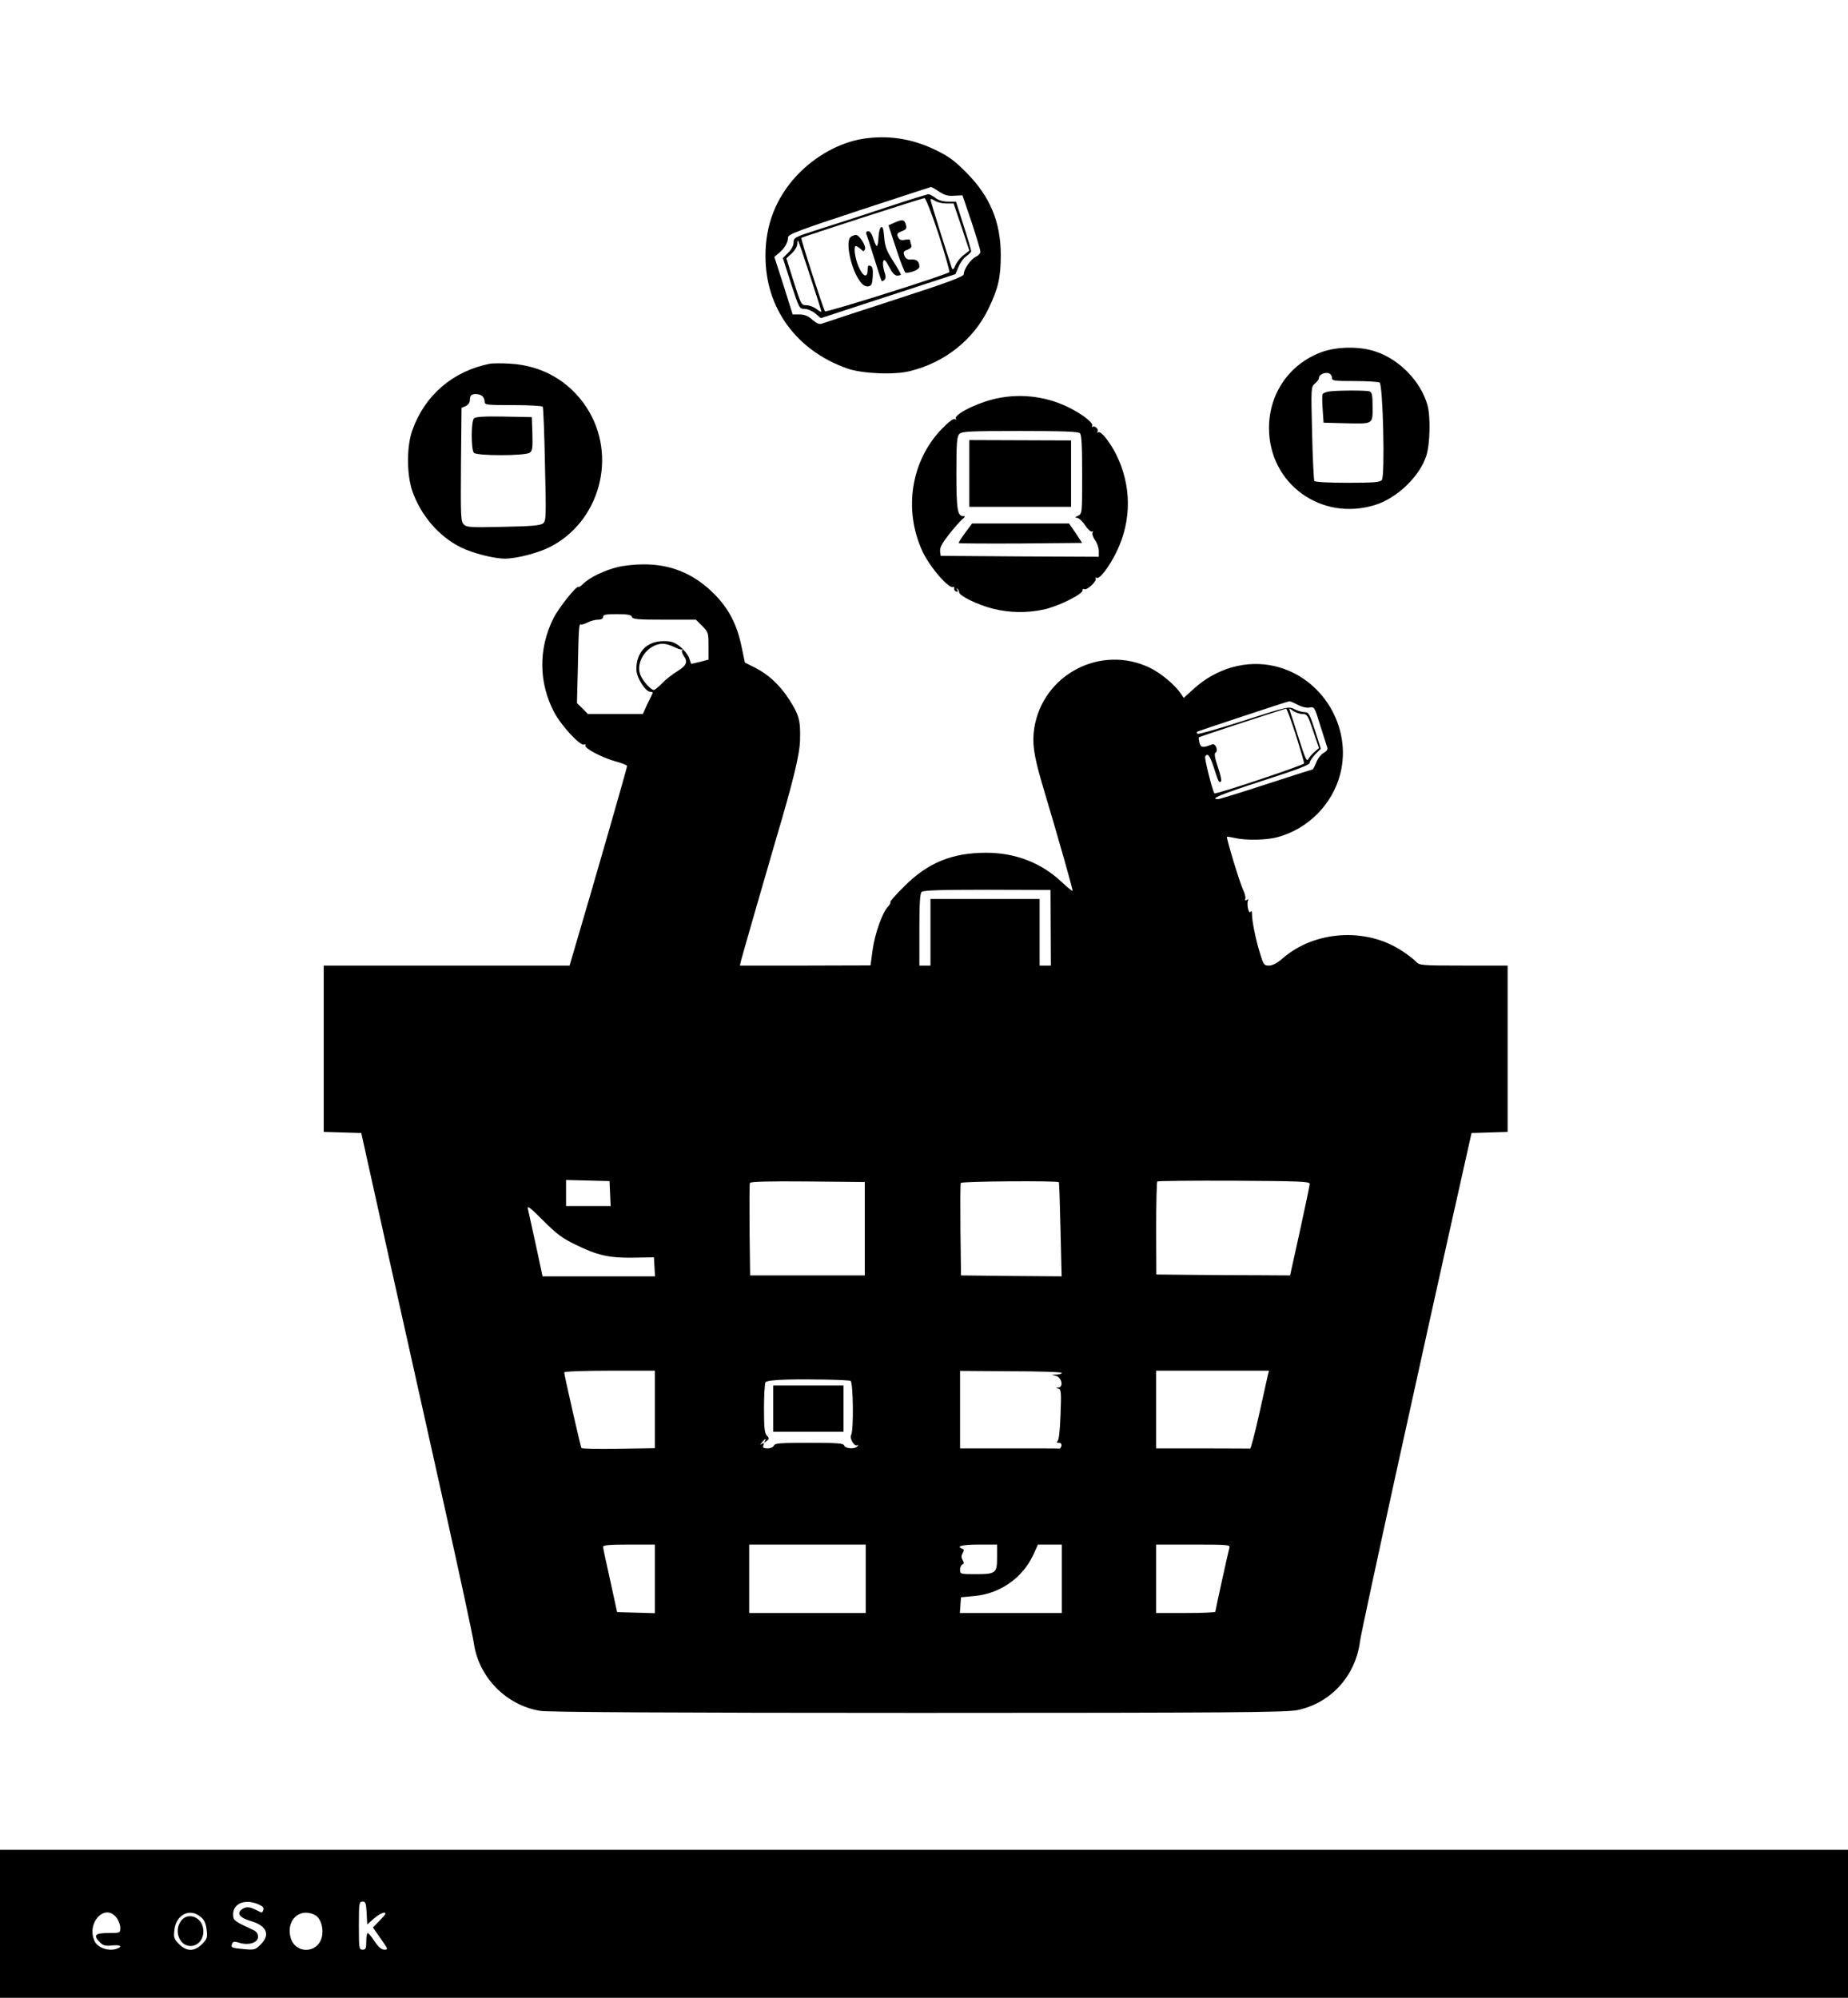 <?xml version="1.0" standalone="no"?>
<!DOCTYPE svg PUBLIC "-//W3C//DTD SVG 20010904//EN"
 "http://www.w3.org/TR/2001/REC-SVG-20010904/DTD/svg10.dtd">
<svg version="1.0" xmlns="http://www.w3.org/2000/svg"
 width="999pt" height="1080pt" viewBox="0 0 999 1080"
 preserveAspectRatio="xMidYMid meet">
<g transform="translate(0,1080) scale(0.1,-0.1)"
fill="#000000" stroke="none">
<path d="M4661 10049 c-124 -21 -253 -92 -351 -195 -114 -121 -173 -269 -172
-439 0 -281 167 -510 442 -607 79 -28 254 -36 340 -14 189 47 343 170 424 338
53 111 66 168 66 290 0 177 -58 316 -185 444 -64 65 -97 89 -165 122 -131 64
-262 83 -399 61z m416 -285 c29 -19 48 -25 82 -22 l44 2 49 -144 c26 -80 48
-152 48 -161 0 -9 -11 -21 -25 -27 -27 -13 -65 -67 -65 -94 0 -13 -76 -42
-372 -138 -205 -66 -382 -125 -393 -129 -15 -6 -28 -1 -53 20 -23 21 -43 29
-70 29 l-37 0 -49 156 -50 155 26 22 c30 25 48 57 48 84 0 16 61 39 383 145
210 69 385 126 389 127 4 1 24 -11 45 -25z"/>
<path d="M4798 9681 c-113 -38 -274 -90 -357 -116 -146 -47 -151 -49 -151 -76
0 -16 -11 -38 -29 -55 l-29 -29 44 -137 c44 -135 45 -138 74 -138 16 0 41 -11
58 -25 l29 -25 364 119 364 119 17 40 c9 23 28 48 42 57 14 10 26 22 26 27 0
6 -18 68 -41 139 l-41 129 -43 0 c-27 0 -51 7 -68 20 -14 11 -31 20 -39 20 -7
-1 -106 -31 -220 -69z m276 -148 c35 -109 61 -201 58 -204 -15 -15 -665 -220
-672 -212 -9 10 -133 394 -128 397 7 6 654 215 665 215 7 1 39 -81 77 -196z
m41 167 l40 0 43 -127 42 -128 -31 -24 c-17 -13 -37 -38 -44 -55 -9 -22 -15
-26 -19 -16 -30 88 -116 363 -116 371 0 5 10 3 22 -5 12 -9 41 -16 63 -16z
m-736 -391 c34 -103 61 -189 61 -193 0 -4 -12 2 -26 13 -15 12 -39 21 -55 21
-27 0 -29 4 -68 126 l-40 127 29 27 c17 16 30 38 30 51 0 12 2 20 4 18 3 -2
32 -88 65 -190z"/>
<path d="M4834 9596 l-31 -14 42 -128 c23 -71 46 -129 51 -129 35 1 74 19 74
33 0 29 -15 41 -44 39 -21 -1 -30 4 -37 21 -7 19 -5 24 17 32 18 7 24 15 20
26 -3 9 -6 20 -6 25 0 5 -12 6 -26 3 -17 -4 -29 -2 -35 7 -14 22 -11 29 16 39
26 10 29 17 19 44 -7 19 -19 20 -60 2z"/>
<path d="M4763 9572 c-7 -5 -13 -29 -14 -55 -1 -26 -5 -47 -9 -47 -4 0 -12 18
-19 40 -7 25 -18 40 -27 40 -10 0 -14 -6 -11 -15 4 -8 23 -67 43 -132 20 -65
38 -120 40 -122 3 -3 9 0 15 6 8 8 8 21 -1 47 -6 20 -9 45 -5 54 5 13 12 6 31
-30 17 -33 31 -48 44 -48 11 0 20 3 20 6 0 4 -19 37 -42 73 -35 54 -44 77 -48
128 -4 46 -8 60 -17 55z"/>
<path d="M4600 9520 c-33 -21 0 -179 52 -245 13 -17 28 -25 42 -23 18 3 21 11
24 54 2 39 -1 53 -13 57 -11 5 -15 -1 -15 -23 0 -46 -25 -36 -49 19 -20 48
-28 111 -14 111 3 0 15 -7 25 -16 16 -15 18 -15 24 -1 7 18 -31 77 -49 77 -7
0 -19 -5 -27 -10z"/>
<path d="M7143 8896 c-173 -64 -283 -224 -283 -410 0 -301 282 -506 573 -416
120 37 243 156 278 268 20 66 23 213 5 274 -36 126 -150 244 -278 287 -87 30
-211 28 -295 -3z m57 -137 c0 -18 9 -19 123 -19 67 0 128 -4 135 -8 18 -12 30
-505 12 -527 -10 -12 -42 -15 -186 -15 -104 0 -175 4 -179 10 -3 6 -9 122 -12
259 -6 246 -6 249 15 267 12 10 22 24 22 31 0 17 29 31 51 26 11 -3 19 -14 19
-24z"/>
<path d="M7180 8683 c-14 -3 -27 -9 -30 -13 -3 -4 -3 -41 0 -82 l5 -73 110 -3
c161 -4 155 -7 155 87 0 63 -3 80 -16 85 -18 7 -186 6 -224 -1z"/>
<path d="M2650 8834 c-200 -39 -353 -169 -421 -360 -31 -86 -31 -235 -1 -326
46 -134 145 -249 265 -308 64 -31 177 -60 237 -60 60 0 173 29 237 60 276 136
374 496 204 757 -93 143 -242 228 -415 237 -45 3 -92 2 -106 0z m-42 -176 c7
-7 12 -20 12 -30 0 -17 12 -18 154 -18 85 0 157 -4 160 -9 3 -4 9 -145 12
-312 7 -281 6 -305 -10 -318 -14 -12 -63 -16 -215 -19 -176 -4 -199 -3 -214
13 -16 15 -17 45 -15 323 l3 307 23 10 c13 6 22 19 22 31 0 11 3 24 7 27 11
11 48 8 61 -5z"/>
<path d="M2562 8538 c-16 -16 -16 -170 0 -186 17 -17 278 -17 302 1 14 10 16
26 14 102 l-3 90 -150 3 c-109 2 -154 -1 -163 -10z"/>
<path d="M5363 8640 c-103 -27 -212 -86 -195 -105 4 -5 1 -5 -6 -1 -8 5 -33
-14 -71 -53 -166 -172 -208 -436 -105 -660 38 -84 145 -208 167 -194 4 2 6 -1
5 -8 -2 -6 3 -14 11 -17 9 -3 11 0 6 9 -5 8 -4 11 1 6 5 -5 9 -13 9 -19 0 -19
99 -67 180 -88 92 -23 184 -25 277 -5 77 16 214 84 210 104 -1 7 2 9 9 6 13
-9 71 44 62 58 -3 6 -1 7 5 3 16 -9 68 59 108 141 83 170 81 360 -3 528 -35
68 -82 127 -96 118 -7 -3 -9 -3 -5 2 11 11 -12 36 -25 28 -5 -3 -7 -1 -3 5 9
15 -54 64 -130 101 -127 62 -274 77 -411 41z m475 -182 c9 -9 12 -72 12 -223
0 -210 0 -212 -22 -223 -18 -8 -19 -11 -6 -11 10 -1 30 -19 44 -41 15 -22 31
-37 37 -33 6 3 7 1 3 -6 -4 -6 2 -24 13 -40 12 -16 21 -43 21 -60 l0 -31 -427
2 -428 3 -3 26 c-2 18 11 43 48 90 28 35 60 72 72 82 16 13 17 17 4 17 -30 0
-36 37 -36 234 0 164 3 197 16 210 13 14 57 16 328 16 229 0 315 -3 324 -12z"/>
<path d="M5240 8240 l0 -180 275 0 275 0 0 179 0 180 -275 1 -275 1 0 -181z"/>
<path d="M5217 7919 c-21 -28 -36 -53 -34 -55 2 -2 153 -3 336 -2 l331 3 -35
53 -36 52 -262 0 -262 0 -38 -51z"/>
<path d="M3338 7734 c-68 -16 -151 -56 -184 -89 -12 -12 -25 -21 -27 -18 -10
9 -107 -113 -136 -171 -81 -164 -79 -346 4 -505 39 -74 141 -185 163 -176 7 2
10 1 7 -5 -9 -14 90 -66 162 -86 35 -9 63 -21 63 -25 0 -10 -181 -640 -291
-1011 l-20 -68 -664 0 -665 0 0 -450 0 -449 101 -3 102 -3 152 -685 c84 -377
219 -982 300 -1345 81 -363 151 -689 156 -725 26 -187 175 -339 360 -369 43
-7 720 -11 2044 -11 1683 0 1990 3 2048 15 182 38 315 185 339 372 8 63 334
1550 556 2538 l47 210 98 3 97 3 0 449 0 450 -238 0 c-232 0 -239 1 -258 22
-10 11 -46 39 -79 60 -192 125 -468 107 -640 -42 -31 -27 -56 -40 -75 -40 -27
0 -30 4 -50 71 -24 79 -42 172 -42 208 0 15 -3 19 -8 12 -4 -8 -9 -1 -14 19
-3 18 -3 37 1 43 4 6 1 7 -7 2 -8 -5 -11 -3 -8 6 3 8 -3 30 -12 49 -17 34 -92
281 -87 286 1 2 20 -1 42 -6 58 -14 172 -12 230 4 165 44 297 176 340 341 66
255 -98 525 -355 584 -152 35 -314 -11 -437 -123 l-54 -49 -16 24 c-32 47
-107 110 -167 139 -265 128 -579 -36 -625 -327 -12 -78 -3 -145 42 -298 102
-343 168 -577 165 -581 -2 -2 -29 20 -60 49 -108 102 -249 157 -406 157 -186
0 -317 -54 -445 -183 -44 -43 -77 -81 -74 -84 3 -3 -3 -14 -13 -25 -31 -33
-71 -147 -83 -235 l-11 -82 -353 -1 -353 0 6 27 c6 24 144 504 188 653 94 317
129 460 131 539 3 105 -5 136 -59 220 -51 79 -113 136 -187 173 l-52 26 -18
85 c-24 120 -70 208 -149 287 -109 109 -235 161 -386 159 -44 0 -105 -7 -136
-15z m78 -269 c5 -13 34 -15 176 -15 l170 0 34 -34 c33 -33 34 -37 34 -108 l0
-74 -46 -12 c-26 -7 -47 -11 -48 -10 -1 2 -6 16 -11 32 -6 16 -27 43 -48 60
-32 25 -47 30 -90 30 -90 0 -147 -59 -147 -152 0 -44 49 -122 76 -122 9 0 14
-3 12 -7 -2 -5 -15 -32 -29 -60 l-24 -53 -148 0 -149 0 -29 30 -30 29 5 198
c4 209 6 234 17 227 4 -2 20 3 35 11 16 8 41 15 57 15 17 0 27 5 27 15 0 12
15 15 75 15 58 0 77 -4 81 -15z m227 -162 c18 -9 37 -16 42 -14 5 1 7 -1 3 -4
-4 -4 -1 -17 7 -29 25 -34 17 -53 -32 -84 -27 -16 -64 -45 -83 -65 -19 -20
-40 -37 -46 -37 -16 0 -61 51 -73 83 -27 72 42 166 122 167 15 0 42 -8 60 -17z
m3372 -313 c25 -13 50 -18 65 -15 25 5 27 2 57 -97 18 -57 35 -110 38 -119 4
-10 -3 -20 -19 -29 -14 -7 -32 -30 -40 -51 -9 -22 -18 -39 -21 -39 -3 0 -116
-36 -251 -80 -134 -44 -251 -80 -259 -80 -49 0 13 25 240 99 186 60 255 86
255 97 0 9 14 29 30 46 l30 30 -31 99 c-29 89 -35 99 -56 99 -13 0 -38 7 -55
16 -31 16 -36 15 -275 -62 -133 -43 -246 -75 -249 -71 -4 4 -5 9 -3 11 3 3
485 163 499 165 3 1 24 -8 45 -19z m-10 -163 c25 -79 45 -148 45 -154 0 -9
-478 -169 -485 -162 -10 11 -55 190 -50 199 13 21 24 8 46 -57 26 -81 28 -85
39 -78 5 3 -2 38 -16 77 -17 50 -21 74 -13 79 17 10 0 52 -18 45 -50 -20 -62
-18 -69 8 -3 15 -5 28 -3 30 4 4 459 153 471 155 4 1 28 -64 53 -142z m36 113
c25 0 29 -6 58 -92 l31 -92 -24 -21 c-13 -11 -28 -29 -34 -39 -8 -16 -17 6
-51 112 -23 73 -44 139 -48 149 -6 16 -5 16 17 0 14 -9 37 -17 51 -17z m-1361
-1155 l1 -205 -31 0 -30 0 0 180 0 180 -295 0 -295 0 0 -180 0 -180 -30 0 -30
0 0 193 c0 139 3 196 12 205 9 9 97 12 354 12 l343 -1 1 -204z m-2382 -1437
l3 -68 -121 0 -120 0 0 70 0 71 118 -3 117 -3 3 -67z m1377 -191 l0 -252 -310
0 -310 0 -3 245 c-1 134 -1 249 2 255 2 7 104 10 312 8 l309 -3 0 -253z m1049
252 c2 -2 6 -118 9 -257 l6 -252 -272 2 -272 3 -3 245 c-1 134 -1 249 2 255 3
9 522 13 530 4z m1356 -9 c0 -8 -24 -123 -53 -255 l-53 -240 -165 1 c-90 0
-253 1 -361 2 l-197 2 -1 248 c0 137 3 252 6 255 4 3 190 5 415 4 356 -2 409
-4 409 -17z m-3970 -328 c119 -59 184 -73 315 -71 l110 2 3 -52 3 -51 -304 0
-304 0 -37 173 c-21 94 -40 182 -43 195 -4 17 21 -3 83 -66 73 -73 105 -97
174 -130z m430 -892 l0 -209 -196 -3 c-108 -2 -198 0 -201 4 -5 9 -93 395 -93
409 0 5 105 9 245 9 l245 0 0 -210z m2200 198 c0 -4 -12 -8 -27 -9 l-28 -1 25
-7 c30 -8 40 -60 12 -62 -16 -1 -16 -2 0 -6 14 -4 16 -19 11 -141 -3 -87 -9
-140 -17 -144 -7 -5 -4 -8 7 -8 11 0 17 -6 15 -16 -2 -8 -6 -15 -10 -15 -5 1
-127 1 -273 1 l-265 0 0 209 0 210 275 -2 c151 0 275 -4 275 -9z m1113 -15
c-3 -16 -25 -111 -47 -212 -23 -101 -44 -183 -48 -182 -5 0 -120 1 -258 1
l-250 0 0 210 0 210 305 0 305 0 -7 -27z m-2255 -28 c14 -5 18 -266 3 -293
-10 -19 20 -67 34 -54 5 4 5 1 1 -5 -10 -18 -65 -16 -72 2 -5 13 -36 15 -190
15 -155 0 -186 -2 -190 -15 -4 -8 -19 -15 -35 -15 -22 0 -27 4 -22 17 5 12 3
14 -8 8 -12 -8 -12 -6 0 8 16 20 26 23 15 5 -5 -9 -2 -8 9 1 16 12 16 16 2 31
-12 13 -15 44 -15 146 0 71 4 134 8 141 5 8 45 13 117 15 125 3 324 -1 343 -7z
m-1058 -1070 l0 -186 -102 3 -102 3 -37 170 c-21 94 -39 176 -39 183 0 9 35
12 140 12 l140 0 0 -185z m1140 0 l0 -185 -315 0 -315 0 0 185 0 185 315 0
315 0 0 -185z m710 115 c0 -85 -6 -90 -119 -90 -79 0 -81 1 -81 24 0 13 6 26
13 29 9 3 9 9 1 23 -8 14 -8 24 0 38 8 14 8 20 -1 23 -38 14 -2 23 87 23 l100
0 0 -70z m350 -115 l0 -185 -276 0 -275 0 3 43 3 42 73 7 c138 12 261 99 318
223 l25 55 65 0 64 0 0 -185z m906 168 c-7 -25 -76 -338 -76 -346 0 -4 -72 -7
-160 -7 l-160 0 0 185 0 185 201 0 c186 0 200 -1 195 -17z"/>
<path d="M4180 3185 l0 -125 190 0 190 0 0 125 0 125 -190 0 -190 0 0 -125z"/>
<path d="M0 400 l0 -400 4995 0 4995 0 0 400 0 400 -4995 0 -4995 0 0 -400z
m1395 106 c25 -11 33 -19 29 -30 -7 -19 -5 -19 -40 -1 -36 18 -55 19 -78 2
-28 -21 -9 -45 49 -62 87 -25 108 -74 54 -127 -29 -29 -33 -30 -90 -25 -68 6
-72 8 -64 29 5 13 12 14 40 5 50 -15 100 1 100 33 0 16 -8 28 -25 36 -87 40
-105 51 -108 67 -14 70 53 106 133 73z m587 -48 l3 -62 36 32 c20 18 45 32 55
32 14 0 9 -9 -21 -40 l-39 -40 42 -60 c40 -57 41 -60 20 -60 -16 0 -32 14 -53
45 -16 25 -33 45 -37 45 -5 0 -8 -20 -8 -45 0 -38 -3 -45 -20 -45 -19 0 -20 7
-20 130 0 122 1 130 20 130 16 0 19 -8 22 -62z m-1353 -24 c12 -15 21 -40 21
-55 0 -29 0 -29 -65 -29 -72 0 -83 -12 -44 -51 17 -17 30 -20 65 -16 43 4 59
-5 28 -17 -45 -17 -106 3 -123 41 -45 98 56 206 118 127z m456 3 c20 -16 28
-35 32 -69 5 -42 3 -50 -25 -78 -41 -41 -83 -41 -124 0 -28 28 -30 36 -25 78
9 82 84 119 142 69z m622 8 c30 -21 44 -75 32 -120 -25 -88 -143 -88 -168 0
-20 72 20 135 84 135 17 0 40 -7 52 -15z"/>
<path d="M986 424 c-50 -50 -21 -144 44 -144 48 0 80 50 66 104 -13 53 -75 75
-110 40z"/>
</g>
</svg>
